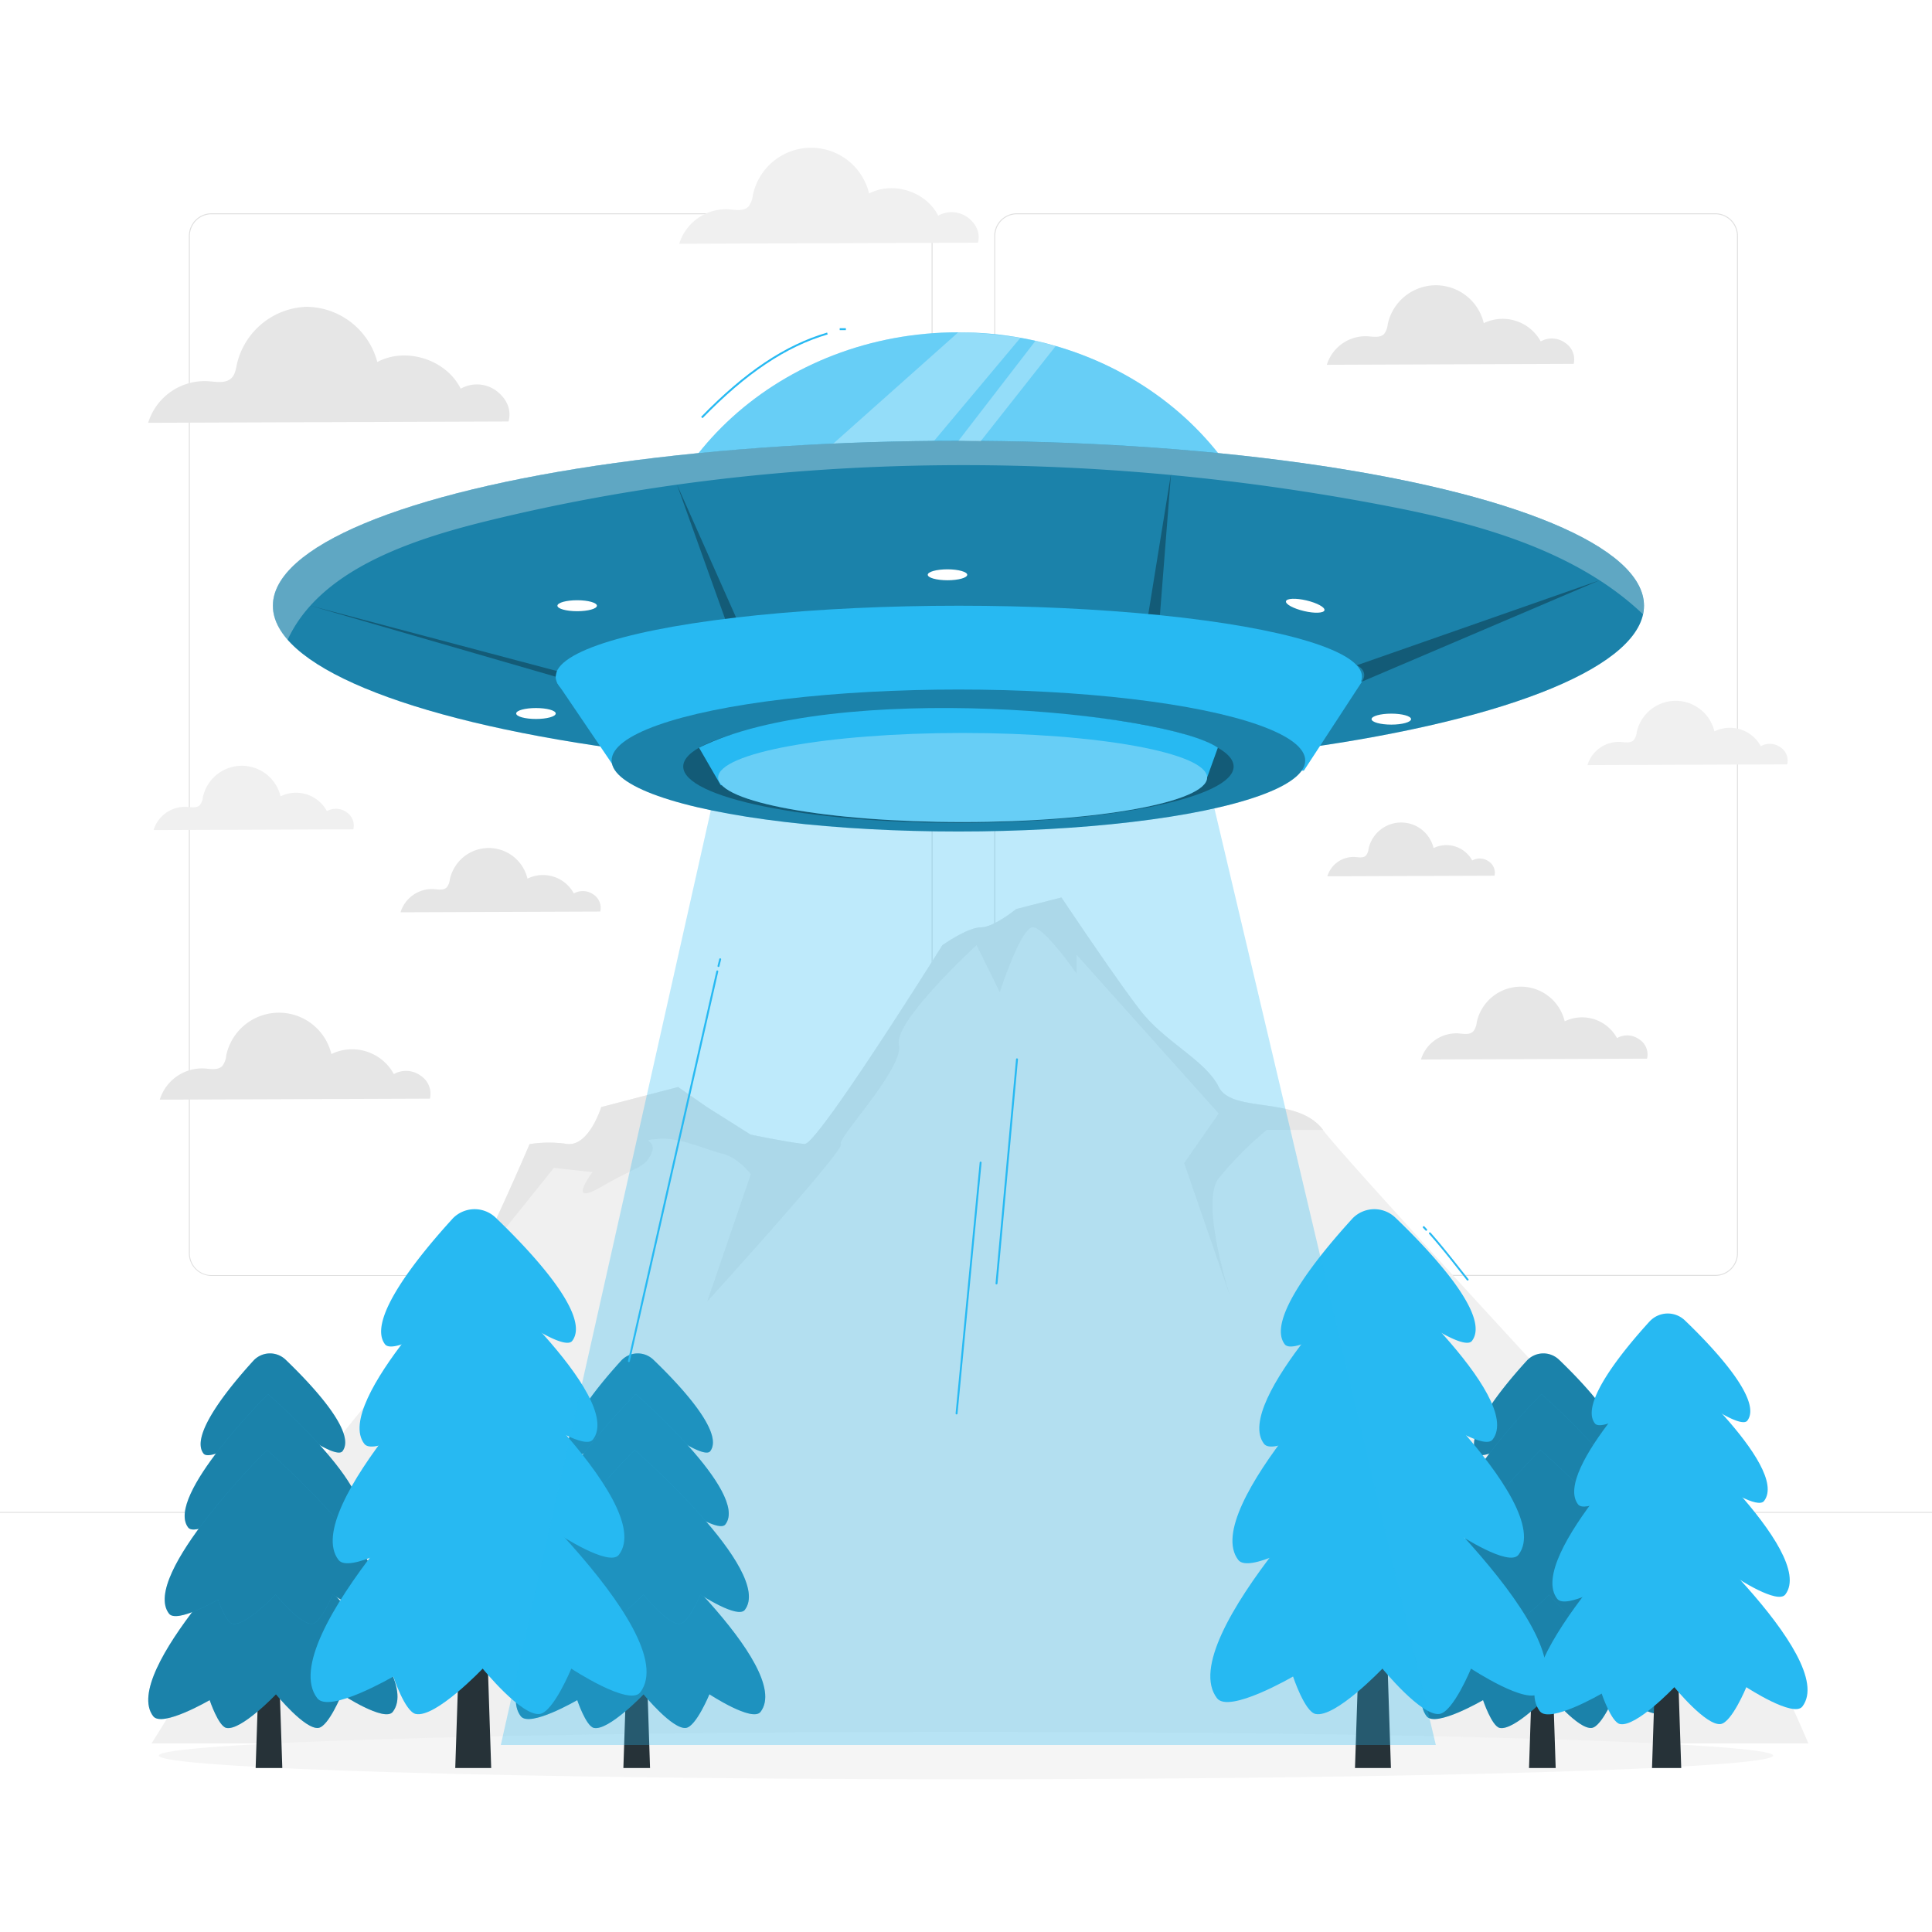 <svg class="animated" id="freepik_stories-alien-spaceship" xmlns="http://www.w3.org/2000/svg" viewBox="0 0 500 500" version="1.1" xmlns:xlink="http://www.w3.org/1999/xlink" xmlns:svgjs="http://svgjs.com/svgjs"><style>svg#freepik_stories-alien-spaceship:not(.animated) .animable {opacity: 0;}svg#freepik_stories-alien-spaceship.animated #freepik--Spaceship--inject-53 {animation: 1.5s Infinite  linear floating;animation-delay: 0s;}            @keyframes floating {                0% {                    opacity: 1;                    transform: translateY(0px);                }                50% {                    transform: translateY(-10px);                }                100% {                    opacity: 1;                    transform: translateY(0px);                }            }        </style><g id="freepik--background-complete--inject-53" class="animable animator-active" style="transform-origin: 250px 244.719px;"><path d="M443.92,330.2H263.17a5.87,5.87,0,0,1-5.86-5.86V61.06a5.87,5.87,0,0,1,5.86-5.86H443.92a5.87,5.87,0,0,1,5.86,5.86V324.34A5.87,5.87,0,0,1,443.92,330.2ZM263.17,55.45a5.62,5.62,0,0,0-5.61,5.61V324.34a5.62,5.62,0,0,0,5.61,5.61H443.92a5.61,5.61,0,0,0,5.61-5.61V61.06a5.61,5.61,0,0,0-5.61-5.61Z" style="fill: rgb(224, 224, 224); transform-origin: 353.545px 192.7px;" id="eljxwflfe8fe" class="animable"></path><path d="M235.49,330.2H54.75a5.87,5.87,0,0,1-5.87-5.86V61.06a5.87,5.87,0,0,1,5.87-5.86H235.49a5.86,5.86,0,0,1,5.86,5.86V324.34A5.86,5.86,0,0,1,235.49,330.2ZM54.75,55.45a5.62,5.62,0,0,0-5.62,5.61V324.34A5.62,5.62,0,0,0,54.75,330H235.49a5.61,5.61,0,0,0,5.61-5.61V61.06a5.61,5.61,0,0,0-5.61-5.61Z" style="fill: rgb(224, 224, 224); transform-origin: 145.115px 192.7px;" id="elmg2k9m2659" class="animable"></path><rect y="391.27" width="500" height="0.25" style="fill: rgb(224, 224, 224); transform-origin: 250px 391.395px;" id="el00a2f8d4dtis" class="animable"></rect><rect x="51.67" y="405.53" width="16.06" height="0.25" style="fill: rgb(224, 224, 224); transform-origin: 59.7px 405.655px;" id="elf9fi3wc04ea" class="animable"></rect><rect x="170.35" y="402.82" width="53.53" height="0.25" style="fill: rgb(224, 224, 224); transform-origin: 197.115px 402.945px;" id="elcv632k2tnc" class="animable"></rect><rect x="68.73" y="414.82" width="36.25" height="0.25" style="fill: rgb(224, 224, 224); transform-origin: 86.855px 414.945px;" id="el4e5u7zrvyno" class="animable"></rect><rect x="378.35" y="402.69" width="43.19" height="0.25" style="fill: rgb(224, 224, 224); transform-origin: 399.945px 402.815px;" id="elg6fy7sxs9l8" class="animable"></rect><rect x="430.45" y="402.69" width="6.33" height="0.25" style="fill: rgb(224, 224, 224); transform-origin: 433.615px 402.815px;" id="elzjq3bn0uhfr" class="animable"></rect><rect x="316.21" y="408.92" width="53.89" height="0.25" style="fill: rgb(224, 224, 224); transform-origin: 343.155px 409.045px;" id="elsqq654uv28l" class="animable"></rect><path d="M424.26,269a5.32,5.32,0,0,0-5.78-.34,10.3,10.3,0,0,0-13.54-4.34,11.67,11.67,0,0,0-22.77.28,4.45,4.45,0,0,1-.87,2.3c-.95,1-2.53.65-3.88.54a9.6,9.6,0,0,0-9.68,6.76l58.52-.22A4.66,4.66,0,0,0,424.26,269Z" style="fill: rgb(230, 230, 230); transform-origin: 397.062px 264.775px;" id="elupue0zd1u7g" class="animable"></path><path d="M108.84,278.37a6.39,6.39,0,0,0-6.91-.4,12.3,12.3,0,0,0-16.17-5.18,13.95,13.95,0,0,0-27.21.33,5.25,5.25,0,0,1-1,2.75c-1.13,1.16-3,.77-4.63.65a11.47,11.47,0,0,0-11.57,8.07l69.92-.26A5.59,5.59,0,0,0,108.84,278.37Z" style="fill: rgb(230, 230, 230); transform-origin: 76.381px 273.337px;" id="elxd146dukk1i" class="animable"></path><path d="M385.28,222.94a3.94,3.94,0,0,0-4.27-.25,7.61,7.61,0,0,0-10-3.21,8.63,8.63,0,0,0-16.83.21,3.25,3.25,0,0,1-.65,1.7c-.7.72-1.87.48-2.87.4a7.08,7.08,0,0,0-7.15,5l43.26-.16A3.44,3.44,0,0,0,385.28,222.94Z" style="fill: rgb(230, 230, 230); transform-origin: 365.187px 219.828px;" id="el8y2nzp8yqm7" class="animable"></path><path d="M128.44,101.13a8.5,8.5,0,0,0-9.21-.54c-3.74-7.55-14.15-10.88-21.58-6.9A19.16,19.16,0,0,0,79.34,79.4a19.18,19.18,0,0,0-18,14.72c-.28,1.3-.46,2.73-1.39,3.68-1.51,1.54-4,1-6.18.85a15.31,15.31,0,0,0-15.43,10.77l93.27-.34C132.45,105.92,131.05,103.1,128.44,101.13Z" style="fill: rgb(230, 230, 230); transform-origin: 85.097px 94.41px;" id="eldjkouapu24l" class="animable"></path><path d="M153.62,231.52a4.72,4.72,0,0,0-5.11-.3,9.09,9.09,0,0,0-12-3.83,10.3,10.3,0,0,0-20.1.24,4.09,4.09,0,0,1-.77,2c-.84.85-2.24.57-3.43.47a8.5,8.5,0,0,0-8.55,6l51.69-.19A4.12,4.12,0,0,0,153.62,231.52Z" style="fill: rgb(230, 230, 230); transform-origin: 129.561px 227.781px;" id="elojk2b4z4ab" class="animable"></path><path d="M89.72,210.22a4.73,4.73,0,0,0-5.11-.3,9.09,9.09,0,0,0-12-3.83,10.31,10.31,0,0,0-20.11.25,3.88,3.88,0,0,1-.77,2c-.84.86-2.23.57-3.43.48a8.48,8.48,0,0,0-8.55,6l51.69-.19A4.12,4.12,0,0,0,89.72,210.22Z" style="fill: rgb(240, 240, 240); transform-origin: 65.654px 206.5px;" id="elc0ku8fwzcde" class="animable"></path><path d="M460.79,193.41a4.72,4.72,0,0,0-5.1-.3,9.1,9.1,0,0,0-12-3.83,10.31,10.31,0,0,0-20.11.25,3.85,3.85,0,0,1-.77,2c-.83.86-2.23.57-3.42.48a8.49,8.49,0,0,0-8.56,6l51.69-.19A4.11,4.11,0,0,0,460.79,193.41Z" style="fill: rgb(240, 240, 240); transform-origin: 436.734px 189.69px;" id="eld65g7kunnxq" class="animable"></path><path d="M250.44,56.26a7.06,7.06,0,0,0-7.64-.44c-3.09-6.26-11.72-9-17.88-5.73a15.41,15.41,0,0,0-30.07.37,5.94,5.94,0,0,1-1.15,3c-1.26,1.28-3.35.85-5.13.71a12.69,12.69,0,0,0-12.79,8.92l77.31-.28C253.76,60.23,252.6,57.89,250.44,56.26Z" style="fill: rgb(240, 240, 240); transform-origin: 214.53px 50.664px;" id="el1603lhu17uf" class="animable"></path><path d="M405.06,88.73a5.84,5.84,0,0,0-6.32-.37A11.23,11.23,0,0,0,384,83.63a12.74,12.74,0,0,0-24.86.3,4.87,4.87,0,0,1-.95,2.52c-1,1-2.76.7-4.24.58a10.5,10.5,0,0,0-10.57,7.38l63.89-.24A5.09,5.09,0,0,0,405.06,88.73Z" style="fill: rgb(230, 230, 230); transform-origin: 375.391px 84.12px;" id="elkbnwncarefm" class="animable"></path><path d="M39.22,451.2s25.59-40.55,23.88-42.78,37.11-55.17,44.35-57.35c3.06-.93,8.84-10.92,14.49-22.15,7.68-15.28,15.1-32.81,15.1-32.81a31.94,31.94,0,0,1,9.66-.05c5.71.75,8.89-9.54,8.89-9.54l19.89-5.19,7.47,5.19,11.29,7.12s10.66,2.2,14,2.42,35.63-51.43,35.63-51.43,6.47-4.59,9.93-4.62,9.15-4.74,9.15-4.74l11.74-3s14.13,21.17,20.48,29.32,16.75,12.77,20.23,19.72,20.38,2.17,27,11.13S440.6,400.11,440.6,400.11C451.44,411.83,468,451.2,468,451.2Z" style="fill: rgb(240, 240, 240); transform-origin: 253.61px 341.735px;" id="el7tj322lmvzj" class="animable"></path><path d="M315.38,305c-4.63,6,2.29,28.32,3.31,31.51L306.44,301l8.94-12.82L278.61,247.1V252s-8.27-12-11.33-12-8.54,16.81-8.54,16.81l-6-12.19s-21.47,19.71-20.09,25.76-16.17,24.37-15,25.72S183,336.88,183,336.88l11.29-33s-3.19-4.3-7.4-5.31-11.18-4.35-16.58-3.82,0,0-1.74,3.82-3.65,3.16-12.93,8.56-2.3-3.79-2.3-3.79l-10-1.09-21.38,26.66c7.68-15.28,15.1-32.81,15.1-32.81a31.94,31.94,0,0,1,9.66-.05c5.71.75,8.89-9.54,8.89-9.54l19.89-5.19,7.47,5.19,11.29,7.12s10.66,2.2,14,2.42,35.63-51.43,35.63-51.43,6.47-4.59,9.93-4.62,9.15-4.74,9.15-4.74l11.74-3s14.13,21.17,20.48,29.32,16.75,12.77,20.23,19.72,20.38,2.17,27,11.13H327.87A90.18,90.18,0,0,0,315.38,305Z" style="fill: rgb(230, 230, 230); transform-origin: 232.19px 284.57px;" id="elxu5xw7vqmob" class="animable"></path></g><g id="freepik--Shadow--inject-53" class="animable" style="transform-origin: 250px 454.335px;"><path d="M458.88,454.34c0,3.38-93.52,6.13-208.88,6.13s-208.88-2.75-208.88-6.13S134.64,448.2,250,448.2,458.88,451,458.88,454.34Z" style="fill: rgb(245, 245, 245); transform-origin: 250px 454.335px;" id="elxch2eebsaz" class="animable"></path></g><g id="freepik--Trees--inject-53" class="animable" style="transform-origin: 253.077px 385.249px;"><path d="M73.92,351.89a5.84,5.84,0,0,0-8.25.16l-.11.12c-6.09,6.67-16.51,19.31-12.89,24,1.34,1.75,8.47-2.41,8.47-2.41s1.28,3.9,2.49,4.16c2.2.49,7.45-5,7.45-5s4.36,5.34,6.37,5c1.52-.22,3.5-5,3.5-5s6.45,4.25,7.69,2.64C92.31,370.69,80.61,358.31,73.92,351.89Z" style="fill: #27B9F2; transform-origin: 70.631px 364.107px;" id="elox4zphk3tro" class="animable"></path><g id="elk9tj3mc6yy9"><path d="M73.92,351.89a5.84,5.84,0,0,0-8.25.16l-.11.12c-6.09,6.67-16.51,19.31-12.89,24,1.34,1.75,8.47-2.41,8.47-2.41s1.28,3.9,2.49,4.16c2.2.49,7.45-5,7.45-5s4.36,5.34,6.37,5c1.52-.22,3.5-5,3.5-5s6.45,4.25,7.69,2.64C92.31,370.69,80.61,358.31,73.92,351.89Z" style="opacity: 0.3; transform-origin: 70.631px 364.107px;" class="animable" id="eleuhwxejfbcf"></path></g><polygon points="68.78 377.95 66.16 457.56 73.06 457.56 70.43 377.95 68.78 377.95" style="fill: rgb(38, 50, 56); transform-origin: 69.61px 417.755px;" id="elnulppjwibto" class="animable"></polygon><path d="M68.87,395.37S31,432.87,39.65,444.16c2.32,3,14.61-4.17,14.61-4.17s2.26,6.74,4.3,7.19c3.79.84,12.86-8.7,12.86-8.7s7.51,9.21,11,8.7c2.62-.38,6-8.7,6-8.7s11.12,7.32,13.24,4.54C110.42,431.47,68.87,395.37,68.87,395.37Z" style="fill: #27B9F2; transform-origin: 70.619px 421.301px;" id="elr3dl4qe746" class="animable"></path><g id="ela5ansfbfbq5"><path d="M68.87,395.37S31,432.87,39.65,444.16c2.32,3,14.61-4.17,14.61-4.17s2.26,6.74,4.3,7.19c3.79.84,12.86-8.7,12.86-8.7s7.51,9.21,11,8.7c2.62-.38,6-8.7,6-8.7s11.12,7.32,13.24,4.54C110.42,431.47,68.87,395.37,68.87,395.37Z" style="opacity: 0.3; transform-origin: 70.619px 421.301px;" class="animable" id="elqcip3knx0fc"></path></g><path d="M69.37,360.79s-26.8,26.55-20.67,34.53c1.63,2.13,10.34-2.95,10.34-2.95s1.6,4.77,3,5.09c2.69.6,9.1-6.16,9.1-6.16s5.31,6.52,7.77,6.16c1.85-.27,4.28-6.16,4.28-6.16s7.87,5.19,9.37,3.21C98.79,386.36,69.37,360.79,69.37,360.79Z" style="fill: #27B9F2; transform-origin: 70.607px 379.144px;" id="elqoqozg8c7k" class="animable"></path><g id="eldma86fnjvw5"><path d="M69.37,360.79s-26.8,26.55-20.67,34.53c1.63,2.13,10.34-2.95,10.34-2.95s1.6,4.77,3,5.09c2.69.6,9.1-6.16,9.1-6.16s5.31,6.52,7.77,6.16c1.85-.27,4.28-6.16,4.28-6.16s7.87,5.19,9.37,3.21C98.79,386.36,69.37,360.79,69.37,360.79Z" style="opacity: 0.3; transform-origin: 70.607px 379.144px;" class="animable" id="elxzp5xyl0t3a"></path></g><path d="M69.1,375.24s-32.88,32.57-25.36,42.37c2,2.61,12.69-3.62,12.69-3.62s2,5.85,3.73,6.24c3.29.73,11.17-7.55,11.17-7.55s6.51,8,9.52,7.55c2.28-.33,5.25-7.55,5.25-7.55s9.67,6.36,11.5,3.94C105.18,406.61,69.1,375.24,69.1,375.24Z" style="fill: #27B9F2; transform-origin: 70.634px 397.758px;" id="elthapje1y25" class="animable"></path><g id="eldajqw8is44"><path d="M69.1,375.24s-32.88,32.57-25.36,42.37c2,2.61,12.69-3.62,12.69-3.62s2,5.85,3.73,6.24c3.29.73,11.17-7.55,11.17-7.55s6.51,8,9.52,7.55c2.28-.33,5.25-7.55,5.25-7.55s9.67,6.36,11.5,3.94C105.18,406.61,69.1,375.24,69.1,375.24Z" style="opacity: 0.3; transform-origin: 70.634px 397.758px;" class="animable" id="el3xbynhwyuy9"></path></g><path d="M169.09,351.89a5.84,5.84,0,0,0-8.25.16l-.11.12c-6.09,6.67-16.51,19.31-12.89,24,1.34,1.75,8.47-2.41,8.47-2.41s1.28,3.9,2.49,4.16c2.2.49,7.45-5,7.45-5s4.36,5.34,6.37,5c1.52-.22,3.5-5,3.5-5s6.46,4.25,7.69,2.64C187.48,370.69,175.78,358.31,169.09,351.89Z" style="fill: #27B9F2; transform-origin: 165.801px 364.107px;" id="el1tiqvjywjgr" class="animable"></path><g id="elsv48151cixf"><path d="M169.09,351.89a5.84,5.84,0,0,0-8.25.16l-.11.12c-6.09,6.67-16.51,19.31-12.89,24,1.34,1.75,8.47-2.41,8.47-2.41s1.28,3.9,2.49,4.16c2.2.49,7.45-5,7.45-5s4.36,5.34,6.37,5c1.52-.22,3.5-5,3.5-5s6.46,4.25,7.69,2.64C187.48,370.69,175.78,358.31,169.09,351.89Z" style="opacity: 0.3; transform-origin: 165.801px 364.107px;" class="animable" id="elxyc7ck4obhf"></path></g><polygon points="163.95 377.95 161.33 457.56 168.23 457.56 165.6 377.95 163.95 377.95" style="fill: rgb(38, 50, 56); transform-origin: 164.78px 417.755px;" id="elk1gcmr0av8" class="animable"></polygon><path d="M164,395.37s-37.87,37.5-29.22,48.79c2.32,3,14.61-4.17,14.61-4.17s2.26,6.74,4.3,7.19c3.79.84,12.86-8.7,12.86-8.7s7.51,9.21,11,8.7c2.62-.38,6.05-8.7,6.05-8.7s11.12,7.32,13.24,4.54C205.59,431.47,164,395.37,164,395.37Z" style="fill: #27B9F2; transform-origin: 165.773px 421.301px;" id="elqi2g6rte2wm" class="animable"></path><g id="el1cnxkx5sf9a"><path d="M164,395.37s-37.87,37.5-29.22,48.79c2.32,3,14.61-4.17,14.61-4.17s2.26,6.74,4.3,7.19c3.79.84,12.86-8.7,12.86-8.7s7.51,9.21,11,8.7c2.62-.38,6.05-8.7,6.05-8.7s11.12,7.32,13.24,4.54C205.59,431.47,164,395.37,164,395.37Z" style="opacity: 0.3; transform-origin: 165.773px 421.301px;" class="animable" id="elbo8p82kpbwn"></path></g><path d="M164.54,360.79s-26.79,26.55-20.67,34.53c1.64,2.13,10.34-2.95,10.34-2.95s1.6,4.77,3,5.09c2.69.6,9.1-6.16,9.1-6.16s5.31,6.52,7.77,6.16c1.85-.27,4.28-6.16,4.28-6.16s7.87,5.19,9.37,3.21C194,386.36,164.54,360.79,164.54,360.79Z" style="fill: #27B9F2; transform-origin: 165.783px 379.144px;" id="el06m9eyd1zk33" class="animable"></path><g id="elkl6jq6txg1"><path d="M164.54,360.79s-26.79,26.55-20.67,34.53c1.64,2.13,10.34-2.95,10.34-2.95s1.6,4.77,3,5.09c2.69.6,9.1-6.16,9.1-6.16s5.31,6.52,7.77,6.16c1.85-.27,4.28-6.16,4.28-6.16s7.87,5.19,9.37,3.21C194,386.36,164.54,360.79,164.54,360.79Z" style="opacity: 0.3; transform-origin: 165.783px 379.144px;" class="animable" id="elv2yvj0amwpb"></path></g><path d="M164.27,375.24s-32.88,32.57-25.36,42.37c2,2.61,12.69-3.62,12.69-3.62s2,5.85,3.74,6.24c3.28.73,11.16-7.55,11.16-7.55s6.52,8,9.52,7.55c2.28-.33,5.25-7.55,5.25-7.55s9.67,6.36,11.5,3.94C200.35,406.61,164.27,375.24,164.27,375.24Z" style="fill: #27B9F2; transform-origin: 165.804px 397.758px;" id="el0puzbgt63tqi" class="animable"></path><g id="el9823chbchyj"><path d="M164.27,375.24s-32.88,32.57-25.36,42.37c2,2.61,12.69-3.62,12.69-3.62s2,5.85,3.74,6.24c3.28.73,11.16-7.55,11.16-7.55s6.52,8,9.52,7.55c2.28-.33,5.25-7.55,5.25-7.55s9.67,6.36,11.5,3.94C200.35,406.61,164.27,375.24,164.27,375.24Z" style="opacity: 0.3; transform-origin: 165.804px 397.758px;" class="animable" id="elqxd9e3xouzo"></path></g><polygon points="121.36 350.26 117.82 457.56 127.12 457.56 123.58 350.26 121.36 350.26" style="fill: rgb(38, 50, 56); transform-origin: 122.47px 403.91px;" id="el0lopclkbly0m" class="animable"></polygon><path d="M121.47,373.73s-51,50.55-39.37,65.76c3.11,4.06,19.69-5.61,19.69-5.61s3,9.08,5.79,9.69c5.11,1.13,17.34-11.73,17.34-11.73S135,444.25,139.7,443.57c3.53-.52,8.15-11.73,8.15-11.73s15,9.87,17.85,6.13C177.48,422.4,121.47,373.73,121.47,373.73Z" style="fill: #27B9F2; transform-origin: 123.852px 408.685px;" id="eltuudfyhvyr" class="animable"></path><path d="M121.78,346.6s-44.31,43.9-34.17,57.11c2.7,3.52,17.1-4.87,17.1-4.87s2.64,7.88,5,8.41c4.44,1,15.05-10.18,15.05-10.18s8.78,10.78,12.84,10.18c3.07-.46,7.08-10.18,7.08-10.18s13,8.57,15.49,5.31C170.42,388.89,121.78,346.6,121.78,346.6Z" style="fill: #27B9F2; transform-origin: 123.845px 376.957px;" id="el97pusn7hu1q" class="animable"></path><path d="M122.16,327.13S86,362.91,94.29,373.67c2.2,2.87,13.93-4,13.93-4s2.16,6.42,4.11,6.85c3.62.81,12.26-8.3,12.26-8.3s7.16,8.79,10.47,8.3c2.5-.37,5.77-8.3,5.77-8.3s10.61,7,12.63,4.32C161.8,361.59,122.16,327.13,122.16,327.13Z" style="fill: #27B9F2; transform-origin: 123.834px 351.851px;" id="el3d83weg4sum" class="animable"></path><path d="M128.29,315.14a7.87,7.87,0,0,0-11.13.21,1.07,1.07,0,0,0-.14.16c-8.21,9-22.26,26-17.38,32.39,1.8,2.35,11.42-3.25,11.42-3.25s1.72,5.26,3.36,5.61c3,.66,10-6.79,10-6.79s5.88,7.19,8.58,6.79c2.05-.3,4.72-6.79,4.72-6.79s8.7,5.72,10.37,3.55C153.08,340.47,137.3,323.78,128.29,315.14Z" style="fill: #27B9F2; transform-origin: 123.84px 331.62px;" id="elvd1rvcivtch" class="animable"></path><path d="M403.47,351.89a5.84,5.84,0,0,0-8.25.16l-.11.12c-6.09,6.67-16.51,19.31-12.89,24,1.34,1.75,8.47-2.41,8.47-2.41s1.28,3.9,2.49,4.16c2.2.49,7.46-5,7.46-5s4.35,5.34,6.36,5c1.52-.22,3.5-5,3.5-5s6.46,4.25,7.69,2.64C421.86,370.69,410.16,358.31,403.47,351.89Z" style="fill: #27B9F2; transform-origin: 400.181px 364.107px;" id="el8ukp9g5flfe" class="animable"></path><g id="el5v6a8idd923"><path d="M403.47,351.89a5.84,5.84,0,0,0-8.25.16l-.11.12c-6.09,6.67-16.51,19.31-12.89,24,1.34,1.75,8.47-2.41,8.47-2.41s1.28,3.9,2.49,4.16c2.2.49,7.46-5,7.46-5s4.35,5.34,6.36,5c1.52-.22,3.5-5,3.5-5s6.46,4.25,7.69,2.64C421.86,370.69,410.16,358.31,403.47,351.89Z" style="opacity: 0.3; transform-origin: 400.181px 364.107px;" class="animable" id="elxi9s5fxnx4k"></path></g><polygon points="398.33 377.95 395.71 457.56 402.61 457.56 399.98 377.95 398.33 377.95" style="fill: rgb(38, 50, 56); transform-origin: 399.16px 417.755px;" id="elztch99kl8uo" class="animable"></polygon><path d="M398.42,395.37s-37.87,37.5-29.22,48.79c2.32,3,14.61-4.17,14.61-4.17s2.26,6.74,4.3,7.19c3.79.84,12.86-8.7,12.86-8.7s7.51,9.21,11,8.7c2.62-.38,6.05-8.7,6.05-8.7s11.12,7.32,13.24,4.54C440,431.47,398.42,395.37,398.42,395.37Z" style="fill: #27B9F2; transform-origin: 400.191px 421.301px;" id="el7s0lvtj3zzb" class="animable"></path><g id="elomq58eajdyg"><path d="M398.42,395.37s-37.87,37.5-29.22,48.79c2.32,3,14.61-4.17,14.61-4.17s2.26,6.74,4.3,7.19c3.79.84,12.86-8.7,12.86-8.7s7.51,9.21,11,8.7c2.62-.38,6.05-8.7,6.05-8.7s11.12,7.32,13.24,4.54C440,431.47,398.42,395.37,398.42,395.37Z" style="opacity: 0.3; transform-origin: 400.191px 421.301px;" class="animable" id="elffhyu3ku58p"></path></g><path d="M398.92,360.79s-26.79,26.55-20.67,34.53c1.64,2.13,10.34-2.95,10.34-2.95s1.6,4.77,3,5.09c2.69.6,9.1-6.16,9.1-6.16s5.31,6.52,7.77,6.16c1.85-.27,4.28-6.16,4.28-6.16s7.87,5.19,9.37,3.21C428.34,386.36,398.92,360.79,398.92,360.79Z" style="fill: #27B9F2; transform-origin: 400.159px 379.144px;" id="elfjcht094rbm" class="animable"></path><g id="ell1hlwr1jy9d"><path d="M398.92,360.79s-26.79,26.55-20.67,34.53c1.64,2.13,10.34-2.95,10.34-2.95s1.6,4.77,3,5.09c2.69.6,9.1-6.16,9.1-6.16s5.31,6.52,7.77,6.16c1.85-.27,4.28-6.16,4.28-6.16s7.87,5.19,9.37,3.21C428.34,386.36,398.92,360.79,398.92,360.79Z" style="opacity: 0.3; transform-origin: 400.159px 379.144px;" class="animable" id="el31zzi919j3j"></path></g><path d="M398.65,375.24s-32.88,32.57-25.36,42.37C375.3,420.22,386,414,386,414s2,5.85,3.74,6.24c3.28.73,11.16-7.55,11.16-7.55s6.52,8,9.52,7.55c2.28-.33,5.26-7.55,5.26-7.55s9.66,6.36,11.49,3.94C434.73,406.61,398.65,375.24,398.65,375.24Z" style="fill: #27B9F2; transform-origin: 400.192px 397.763px;" id="elqmynlj858hl" class="animable"></path><g id="elkfsqhcuzas"><path d="M398.65,375.24s-32.88,32.57-25.36,42.37C375.3,420.22,386,414,386,414s2,5.85,3.74,6.24c3.28.73,11.16-7.55,11.16-7.55s6.52,8,9.52,7.55c2.28-.33,5.26-7.55,5.26-7.55s9.66,6.36,11.49,3.94C434.73,406.61,398.65,375.24,398.65,375.24Z" style="opacity: 0.3; transform-origin: 400.192px 397.763px;" class="animable" id="elz5y3z11wp5e"></path></g><polygon points="430.42 370.29 427.54 457.56 435.1 457.56 432.22 370.29 430.42 370.29" style="fill: rgb(38, 50, 56); transform-origin: 431.32px 413.925px;" id="elvlndw7ajf5g" class="animable"></polygon><path d="M430.51,389.38s-41.51,41.12-32,53.49c2.54,3.3,16-4.57,16-4.57s2.47,7.38,4.71,7.88c4.15.92,14.1-9.54,14.1-9.54s8.23,10.1,12,9.54c2.87-.42,6.63-9.54,6.63-9.54s12.2,8,14.51,5C476.06,429,430.51,389.38,430.51,389.38Z" style="fill: #27B9F2; transform-origin: 432.442px 417.809px;" id="eloi9pevluopp" class="animable"></path><path d="M430.76,367.31S394.71,403,403,413.76c2.2,2.87,13.91-4,13.91-4s2.15,6.41,4.1,6.84c3.6.8,12.23-8.28,12.23-8.28s7.15,8.77,10.44,8.28c2.5-.37,5.76-8.28,5.76-8.28s10.6,7,12.61,4.32C470.32,401.71,430.76,367.31,430.76,367.31Z" style="fill: #27B9F2; transform-origin: 432.474px 391.98px;" id="el2tdl99o2syh" class="animable"></path><path d="M431.06,351.48s-29.38,29.1-22.66,37.85c1.79,2.33,11.33-3.23,11.33-3.23s1.76,5.22,3.34,5.58c2.94.65,10-6.76,10-6.76s5.83,7.15,8.52,6.76c2-.31,4.69-6.76,4.69-6.76s8.63,5.69,10.27,3.52C463.31,379.51,431.06,351.48,431.06,351.48Z" style="fill: #27B9F2; transform-origin: 432.441px 371.6px;" id="elc87l1x6xi1r" class="animable"></path><path d="M436.05,341.72a6.4,6.4,0,0,0-9.05.18l-.12.12c-6.67,7.32-18.1,21.18-14.13,26.35,1.47,1.91,9.28-2.64,9.28-2.64s1.41,4.27,2.74,4.56c2.41.54,8.17-5.53,8.17-5.53s4.77,5.85,7,5.53c1.67-.24,3.85-5.53,3.85-5.53s7.07,4.66,8.43,2.89C456.21,362.33,443.38,348.75,436.05,341.72Z" style="fill: #27B9F2; transform-origin: 432.452px 355.129px;" id="el6ivjt67374" class="animable"></path><polygon points="354.21 350.26 350.67 457.56 359.97 457.56 356.43 350.26 354.21 350.26" style="fill: rgb(38, 50, 56); transform-origin: 355.32px 403.91px;" id="eldjvlkb4p0t" class="animable"></polygon><path d="M354.33,373.73s-51,50.55-39.38,65.76c3.12,4.06,19.69-5.61,19.69-5.61s3,9.08,5.8,9.69c5.1,1.13,17.33-11.73,17.33-11.73s10.12,12.41,14.78,11.73c3.53-.52,8.15-11.73,8.15-11.73s15,9.87,17.85,6.13C410.33,422.4,354.33,373.73,354.33,373.73Z" style="fill: #27B9F2; transform-origin: 356.703px 408.685px;" id="eliogj405u8l7" class="animable"></path><path d="M354.64,346.6s-44.32,43.9-34.18,57.11c2.7,3.52,17.1-4.87,17.1-4.87s2.64,7.88,5,8.41c4.43,1,15-10.18,15-10.18s8.79,10.78,12.84,10.18c3.07-.46,7.08-10.18,7.08-10.18s13,8.57,15.5,5.31C403.27,388.89,354.64,346.6,354.64,346.6Z" style="fill: #27B9F2; transform-origin: 356.681px 376.957px;" id="el2rtchun0rex" class="animable"></path><path d="M355,327.13s-36.12,35.78-27.87,46.54c2.21,2.87,13.94-4,13.94-4s2.16,6.42,4.1,6.85c3.62.81,12.26-8.3,12.26-8.3s7.16,8.79,10.47,8.3c2.5-.37,5.77-8.3,5.77-8.3s10.61,7,12.63,4.32C394.65,361.59,355,327.13,355,327.13Z" style="fill: #27B9F2; transform-origin: 356.68px 351.851px;" id="elkly2q8qubu" class="animable"></path><path d="M361.14,315.14a7.87,7.87,0,0,0-11.13.21l-.14.16c-8.21,9-22.26,26-17.38,32.39,1.81,2.35,11.42-3.25,11.42-3.25s1.73,5.26,3.36,5.61c3,.66,10-6.79,10-6.79s5.88,7.19,8.58,6.79c2.05-.3,4.73-6.79,4.73-6.79s8.69,5.72,10.36,3.55C385.93,340.47,370.15,323.78,361.14,315.14Z" style="fill: #27B9F2; transform-origin: 356.689px 331.62px;" id="eligzvuh57rla" class="animable"></path><path d="M379.8,331.38a.25.25,0,0,1-.2-.09c-.77-1-1.52-1.92-2.28-2.88-2.33-3-4.74-6-7.44-9.05a.24.24,0,0,1,0-.35.25.25,0,0,1,.35,0c2.7,3.06,5.12,6.12,7.45,9.07L380,331a.24.24,0,0,1,0,.35A.27.27,0,0,1,379.8,331.38Z" style="fill: #27B9F2; transform-origin: 374.94px 325.163px;" id="elh34x1l8kuun" class="animable"></path><path d="M369.1,318.52a.21.21,0,0,1-.18-.08l-.63-.67a.25.25,0,0,1,0-.35.25.25,0,0,1,.36,0l.62.67a.24.24,0,0,1,0,.35A.23.23,0,0,1,369.1,318.52Z" style="fill: #27B9F2; transform-origin: 368.782px 317.932px;" id="elxwfhch164vh" class="animable"></path></g><g id="freepik--Spaceship--inject-53" class="animable" style="transform-origin: 248.025px 268.175px;"><g id="el0auoyzlu2s49"><polyline points="185.87 201.22 129.61 451.6 371.59 451.6 312.4 201.22" style="fill: #27B9F2; opacity: 0.3; transform-origin: 250.6px 326.41px;" class="animable" id="eldrwekyz6hx"></polyline></g><path d="M162.7,352.5h0a.25.25,0,0,1-.19-.3l22.88-100.85a.25.25,0,0,1,.49.11L163,352.31A.25.25,0,0,1,162.7,352.5Z" style="fill: #27B9F2; transform-origin: 174.195px 301.83px;" id="el5waa9wfa8es" class="animable"></path><path d="M185.94,250.25h-.06a.25.25,0,0,1-.18-.3l.44-1.75a.25.25,0,0,1,.3-.18.24.24,0,0,1,.18.3l-.43,1.75A.26.26,0,0,1,185.94,250.25Z" style="fill: #27B9F2; transform-origin: 186.161px 249.132px;" id="el9ygov0oemab" class="animable"></path><path d="M247.54,366.05h0a.25.25,0,0,1-.23-.27l6.23-64.92a.24.24,0,0,1,.27-.23.25.25,0,0,1,.22.27l-6.22,64.93A.24.24,0,0,1,247.54,366.05Z" style="fill: #27B9F2; transform-origin: 250.67px 333.34px;" id="eljg0o7sgqs0o" class="animable"></path><path d="M257.87,332.4h0a.24.24,0,0,1-.22-.27l5.3-58a.23.23,0,0,1,.27-.22.25.25,0,0,1,.23.27l-5.3,58A.27.27,0,0,1,257.87,332.4Z" style="fill: #27B9F2; transform-origin: 260.549px 303.153px;" id="elgfs3yt5krm" class="animable"></path><path d="M248,86c-45.66,0-82.68,33.54-82.68,74.91H330.72C330.72,119.55,293.7,86,248,86Z" style="fill: #27B9F2; transform-origin: 248.02px 123.455px;" id="ellbeg0inczyt" class="animable"></path><g id="eldprlusjyb0m"><path d="M248,86c-45.66,0-82.68,33.54-82.68,74.91H330.72C330.72,119.55,293.7,86,248,86Z" style="fill: rgb(255, 255, 255); opacity: 0.3; transform-origin: 248.02px 123.455px;" class="animable" id="eldmz32fq0nb"></path></g><g id="elmjriuhal6tp"><path d="M248,86l-33.51,29.84,27.26-1.76,22.34-26.66S253.29,85.86,248,86Z" style="fill: rgb(255, 255, 255); opacity: 0.3; transform-origin: 239.29px 100.916px;" class="animable" id="el66zjzdd0w2i"></path></g><ellipse cx="248.04" cy="156.76" rx="177.42" ry="42.68" style="fill: #27B9F2; transform-origin: 248.04px 156.76px;" id="el90p4is4yqpe" class="animable"></ellipse><g id="elv8bppgfcr7"><ellipse cx="248.04" cy="156.76" rx="177.42" ry="42.68" style="opacity: 0.3; transform-origin: 248.04px 156.76px;" class="animable" id="elfo32rmrhd2j"></ellipse></g><ellipse cx="248.14" cy="175.13" rx="104.34" ry="18.37" style="fill: #27B9F2; transform-origin: 248.14px 175.13px;" id="elbhuni0r3p2g" class="animable"></ellipse><polygon points="144.13 176.62 159.6 199.44 337.44 199.44 352.49 176.4 246.2 165.22 144.13 176.62" style="fill: #27B9F2; transform-origin: 248.31px 182.33px;" id="elhfepw4ai9vq" class="animable"></polygon><ellipse cx="248.04" cy="196.82" rx="89.75" ry="18.37" style="fill: #27B9F2; transform-origin: 248.04px 196.82px;" id="ela6nmffcwx7" class="animable"></ellipse><g id="el00tb8arsx6ev"><ellipse cx="248.04" cy="196.82" rx="89.75" ry="18.37" style="opacity: 0.3; transform-origin: 248.04px 196.82px;" class="animable" id="elfvn0tlaobum"></ellipse></g><g id="ele5xl0o0fv6i"><ellipse cx="248.04" cy="198.38" rx="71.22" ry="14.58" style="opacity: 0.3; transform-origin: 248.04px 198.38px;" class="animable" id="elvkqxm6r5vl"></ellipse></g><path d="M180.91,193.5l5.63,9.73,125.64-1.39,3-8.34C301.6,184.22,216.13,176,180.91,193.5Z" style="fill: #27B9F2; transform-origin: 248.045px 193.231px;" id="elgdw1gz5gjyj" class="animable"></path><ellipse cx="249.13" cy="201.22" rx="63.27" ry="11.53" style="fill: #27B9F2; transform-origin: 249.13px 201.22px;" id="el07zmhq5amxse" class="animable"></ellipse><g id="el09py3m8nzno"><ellipse cx="249.13" cy="201.22" rx="63.27" ry="11.53" style="fill: rgb(255, 255, 255); opacity: 0.3; transform-origin: 249.13px 201.22px;" class="animable" id="elwpgg0lfswm"></ellipse></g><g id="el60x03u9tt9k"><g style="opacity: 0.3; transform-origin: 248.005px 139.855px;" class="animable" id="el5j514i8epoo"><path d="M248,114.09c-98,0-177.41,19.11-177.41,42.67,0,3,1.32,6,3.83,8.86,8.26-18,31.58-25.86,51.64-30.79,75.9-18.63,157.68-18.61,234.38-3.6,23.33,4.57,47.84,11.62,64.75,27.73a10.88,10.88,0,0,0,.23-2.2C425.46,133.2,346,114.09,248,114.09Z" style="fill: rgb(255, 255, 255); transform-origin: 248.005px 139.855px;" id="elbctsahp4c0r" class="animable"></path></g></g><g id="elx70ehyr4vh8"><polygon points="143.8 175.13 80.36 156.76 144.13 173.66 143.8 175.13" style="opacity: 0.3; transform-origin: 112.245px 165.945px;" class="animable" id="elr6zkmjjn9l7"></polygon></g><g id="eljfz0uotds2f"><polygon points="175.21 125.44 187.66 160.17 190.5 159.82 175.21 125.44" style="opacity: 0.3; transform-origin: 182.855px 142.805px;" class="animable" id="elau7bpdy4ym"></polygon></g><g id="el0gsmpt1kxe6n"><polygon points="297.18 158.92 303.06 122.58 300.19 159.14 297.18 158.92" style="opacity: 0.3; transform-origin: 300.12px 140.86px;" class="animable" id="elziuat2ep4um"></polygon></g><g id="elbh6mxkhv1t"><path d="M352.49,176.4,414,150.17l-62.84,22S354.32,173.59,352.49,176.4Z" style="opacity: 0.3; transform-origin: 382.58px 163.285px;" class="animable" id="elax0oomm2mkt"></path></g><g id="el5ja3l3avbor"><polygon points="248.04 114.09 267.98 88.21 273.22 89.55 253.77 114.22 248.04 114.09" style="fill: rgb(255, 255, 255); opacity: 0.3; transform-origin: 260.63px 101.215px;" class="animable" id="el041gg0ty9tb6"></polygon></g><ellipse cx="149.37" cy="156.76" rx="5.11" ry="1.42" style="fill: rgb(255, 255, 255); transform-origin: 149.37px 156.76px;" id="eltcdl2eksh5" class="animable"></ellipse><path d="M250.32,148.75c0,.78-2.29,1.42-5.11,1.42s-5.11-.64-5.11-1.42,2.29-1.41,5.11-1.41S250.32,148,250.32,148.75Z" style="fill: rgb(255, 255, 255); transform-origin: 245.21px 148.755px;" id="el5yv6ndaxw64" class="animable"></path><path d="M365.18,186.11c0,.78-2.29,1.42-5.11,1.42s-5.11-.64-5.11-1.42,2.29-1.42,5.11-1.42S365.18,185.33,365.18,186.11Z" style="fill: rgb(255, 255, 255); transform-origin: 360.07px 186.11px;" id="el5v5r0ua8tt" class="animable"></path><path d="M342.77,157.93c-.18.76-2.56.86-5.3.21s-4.84-1.78-4.66-2.54,2.55-.86,5.3-.21S342.94,157.17,342.77,157.93Z" style="fill: rgb(255, 255, 255); transform-origin: 337.789px 156.765px;" id="elsv5kq1popo" class="animable"></path><path d="M143.82,184.65c0,.79-2.29,1.42-5.11,1.42s-5.12-.63-5.12-1.42,2.29-1.41,5.12-1.41S143.82,183.87,143.82,184.65Z" style="fill: rgb(255, 255, 255); transform-origin: 138.705px 184.655px;" id="elm1d3rykcl7i" class="animable"></path><path d="M181.81,108.23l-.36-.35c11.36-11.68,21.73-18.61,32.61-21.81l.14.48C203.4,89.72,193.11,96.61,181.81,108.23Z" style="fill: #27B9F2; transform-origin: 197.825px 97.15px;" id="elyume8vjh7da" class="animable"></path><g id="elj5mwu73bbp"><rect x="217.31" y="84.94" width="1.6" height="0.5" style="fill: #27B9F2; transform-origin: 218.11px 85.19px; transform: rotate(-14.25deg);" class="animable" id="elz1hdhhlhf4"></rect></g></g><defs>     <filter id="active" height="200%">         <feMorphology in="SourceAlpha" result="DILATED" operator="dilate" radius="2"></feMorphology>                <feFlood flood-color="#32DFEC" flood-opacity="1" result="PINK"></feFlood>        <feComposite in="PINK" in2="DILATED" operator="in" result="OUTLINE"></feComposite>        <feMerge>            <feMergeNode in="OUTLINE"></feMergeNode>            <feMergeNode in="SourceGraphic"></feMergeNode>        </feMerge>    </filter>    <filter id="hover" height="200%">        <feMorphology in="SourceAlpha" result="DILATED" operator="dilate" radius="2"></feMorphology>                <feFlood flood-color="#ff0000" flood-opacity="0.5" result="PINK"></feFlood>        <feComposite in="PINK" in2="DILATED" operator="in" result="OUTLINE"></feComposite>        <feMerge>            <feMergeNode in="OUTLINE"></feMergeNode>            <feMergeNode in="SourceGraphic"></feMergeNode>        </feMerge>            <feColorMatrix type="matrix" values="0   0   0   0   0                0   1   0   0   0                0   0   0   0   0                0   0   0   1   0 "></feColorMatrix>    </filter></defs></svg>